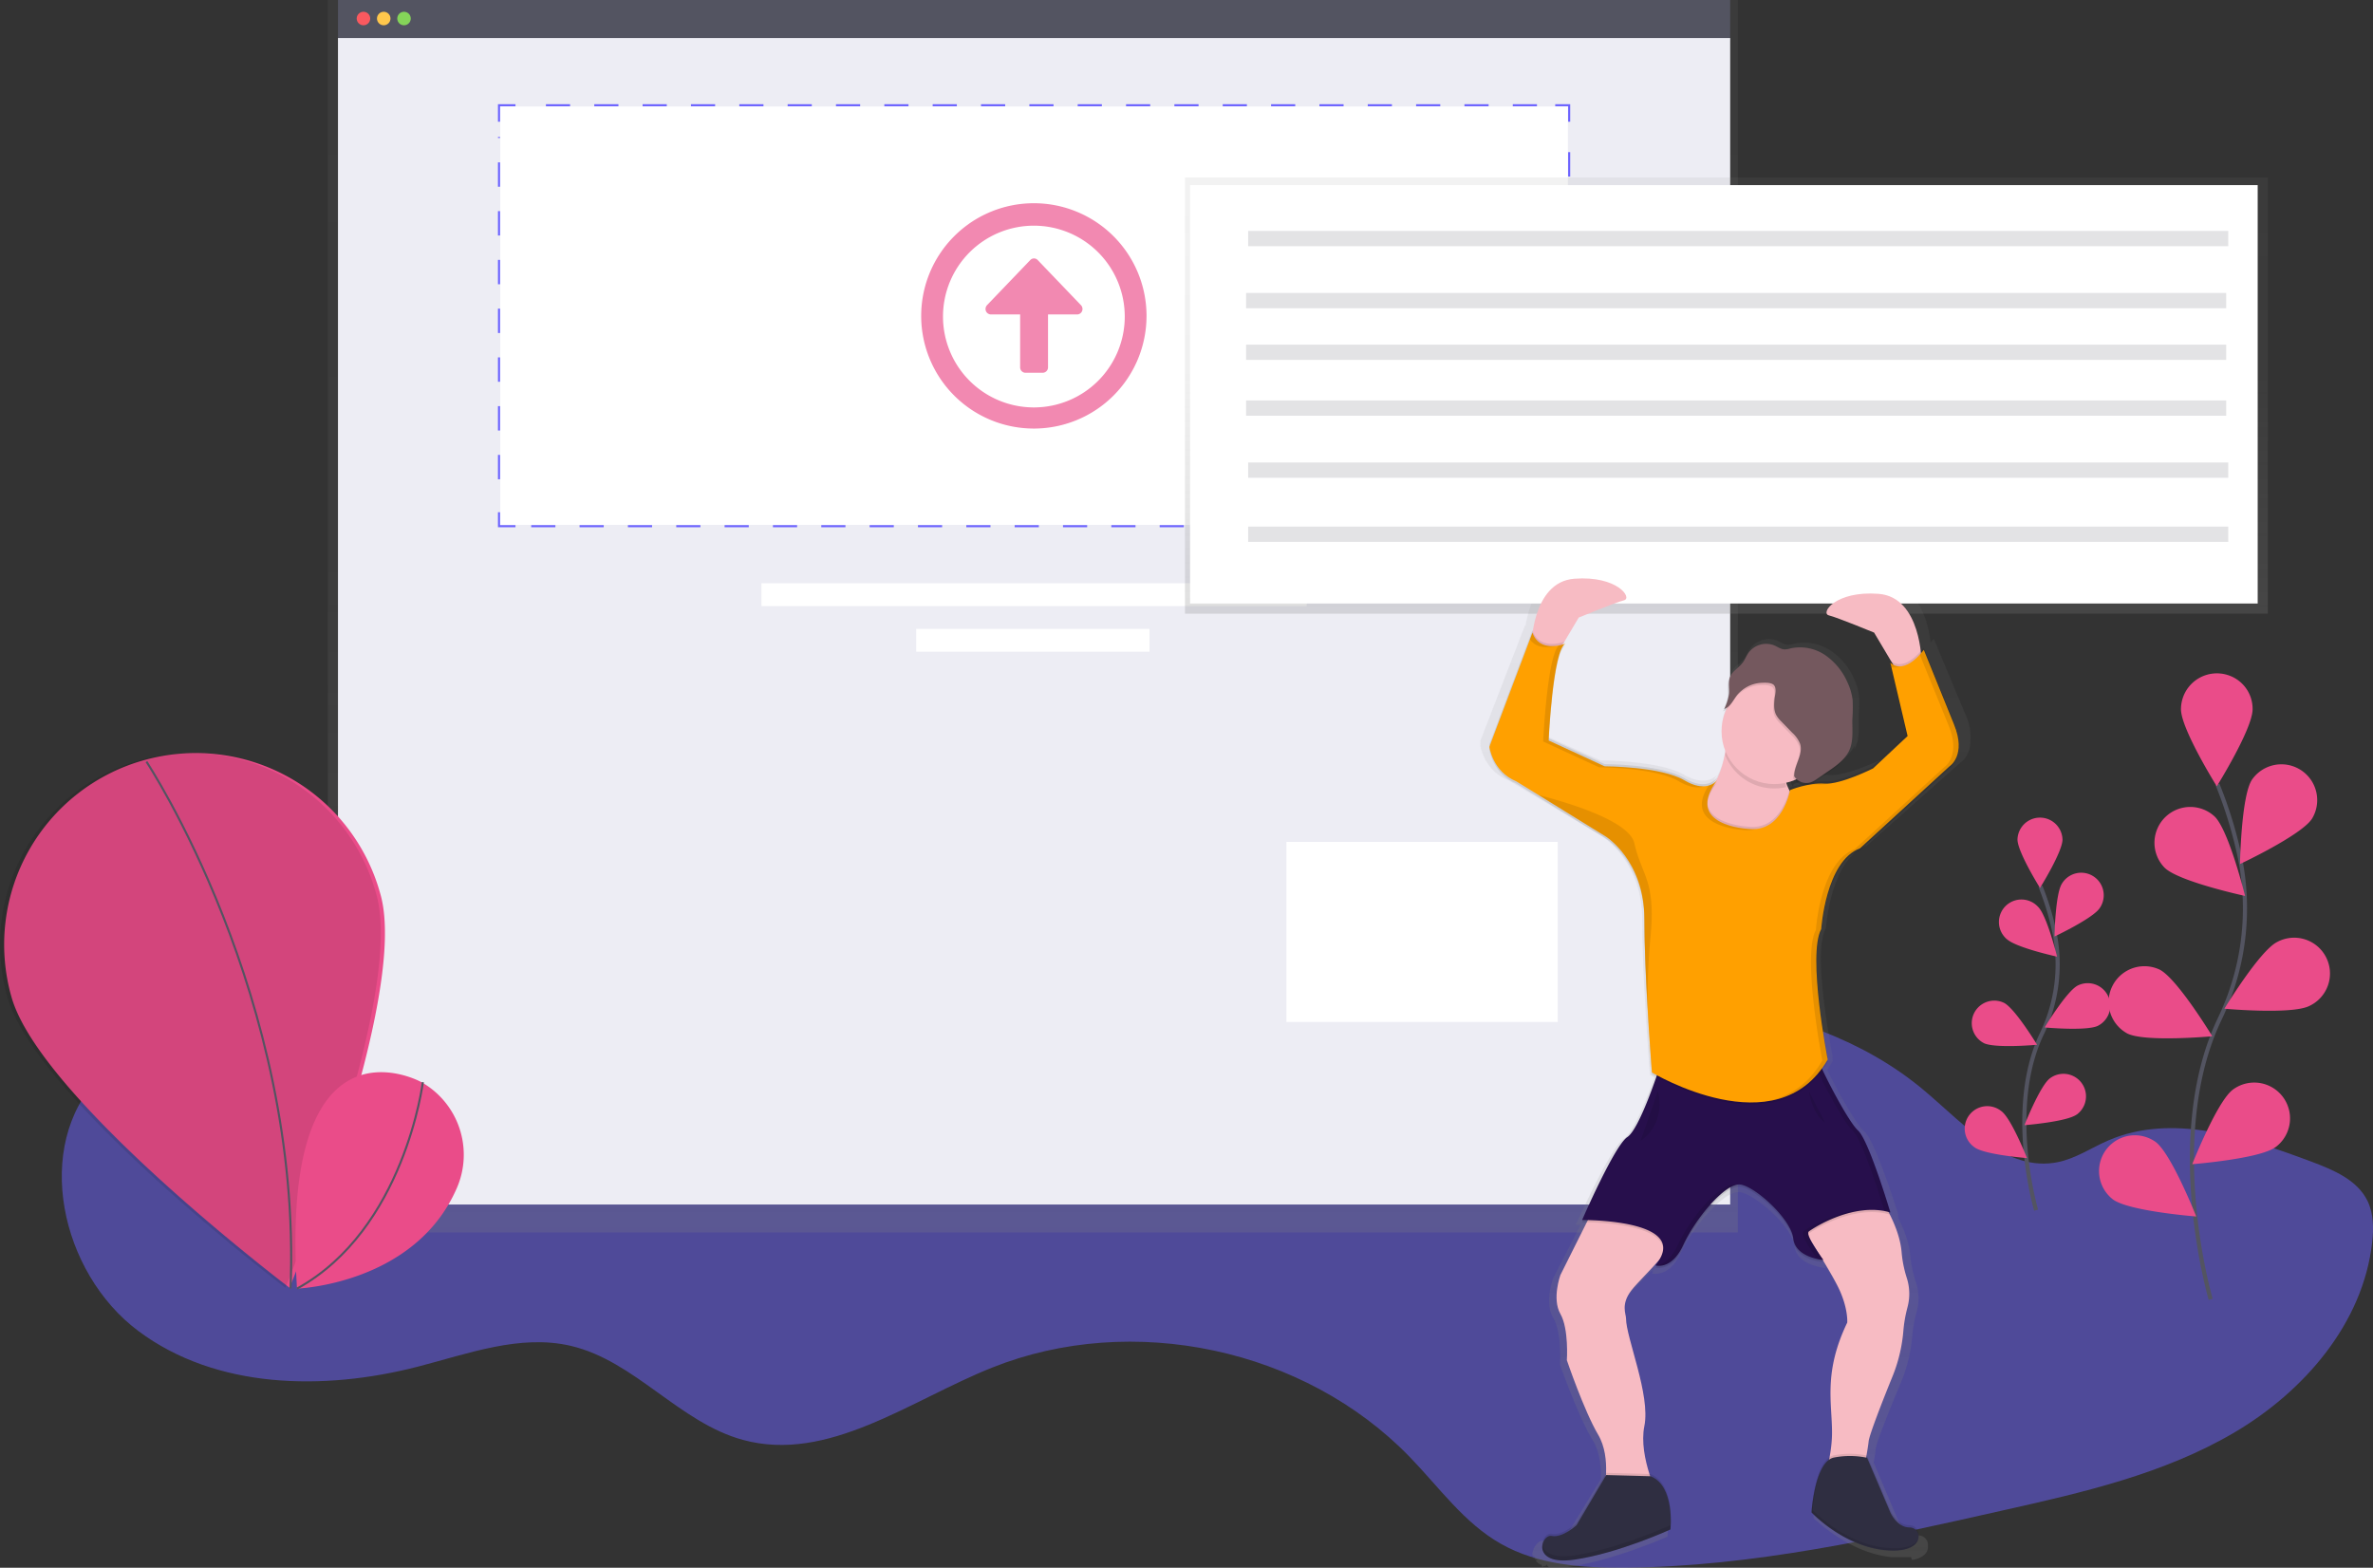 <svg id="Layer_1" data-name="Layer 1" xmlns="http://www.w3.org/2000/svg" xmlns:xlink="http://www.w3.org/1999/xlink" viewBox="0 0 1147.64 758.25"><rect x="0" y="0" width="1147.64" height="758.25" fill="#333333" stroke="none"/><defs><style>.cls-1{fill:#6c63ff;opacity:0.5;}.cls-1,.cls-12,.cls-14{isolation:isolate;}.cls-2{fill:url(#linear-gradient);}.cls-3{fill:#535461;}.cls-4{fill:#ededf4;}.cls-5{fill:#fa595f;}.cls-6{fill:#ffc74c;}.cls-7{fill:#85d459;}.cls-8{fill:#fff;}.cls-10,.cls-11,.cls-15,.cls-26,.cls-9{fill:none;stroke-miterlimit:10;}.cls-10,.cls-11,.cls-9{stroke:#6c63ff;}.cls-10{stroke-dasharray:11.69 11.69;}.cls-11{stroke-dasharray:11.79 11.79;}.cls-12,.cls-13{fill:#ea4c89;}.cls-12{opacity:0.66;}.cls-14,.cls-16{opacity:0.1;}.cls-15,.cls-26{stroke:#535461;}.cls-17{fill:url(#linear-gradient-2);}.cls-18{fill:url(#linear-gradient-3);}.cls-19{fill:url(#linear-gradient-4);}.cls-20{fill:#f7bbc3;}.cls-21{fill:#270f4c;}.cls-22{fill:#2f2e41;}.cls-23{fill:#d39999;}.cls-24{fill:#ffa000;}.cls-25{fill:#74585e;}.cls-26{stroke-width:2px;}.cls-27{fill:#e3e3e5;}</style><linearGradient id="linear-gradient" x1="315.85" y1="1607.95" x2="315.85" y2="2204" gradientTransform="matrix(1, 0, 0, -1, 183.64, 2204)" gradientUnits="userSpaceOnUse"><stop offset="0" stop-color="gray" stop-opacity="0.25"/><stop offset="0.54" stop-color="gray" stop-opacity="0.12"/><stop offset="1" stop-color="gray" stop-opacity="0.1"/></linearGradient><linearGradient id="linear-gradient-2" x1="870.33" y1="1720.64" x2="870.33" y2="1720.94" gradientTransform="matrix(1, 0, 0, -1, 431, 2253.25)" xlink:href="#linear-gradient"/><linearGradient id="linear-gradient-3" x1="651.28" y1="1907.2" x2="651.28" y2="2118.15" xlink:href="#linear-gradient"/><linearGradient id="linear-gradient-4" x1="783.9" y1="1305.31" x2="783.9" y2="1786.27" gradientTransform="matrix(1, 0, 0, -1, 431, 2253.25)" xlink:href="#linear-gradient"/></defs><title>upload_image</title><path class="cls-1" d="M506.37,683.36c-28.12,1.23-58.15,7.08-77.73,27.3-32.65,33.69-19,94.93,18.59,123.05s89.53,29,135,17.32c24.44-6.28,49.61-15.87,74.18-10.11,31,7.26,52.51,37.11,83.21,45.47,41.24,11.27,80.71-19,120.44-34.91,67.83-27.14,151.25-9.32,202.07,43.16,14.19,14.64,26.35,32,44.07,42,17.92,10.19,39.38,11.73,60,11.57,61.9-.49,122.84-14.18,183.22-27.8,38.34-8.58,77.39-17.56,111.29-37.45s62.45-52.91,66.87-92c.78-6.81.75-14-2.25-20.17-5-10.21-16.58-15-27.22-19C1466.51,740,1431,728.16,1400,741.56c-8.13,3.52-15.68,8.7-24.36,10.5-24.79,5.09-45-18-64.34-34.34-59.75-50.63-146.83-46-223.09-64.12-88.8-21-183.09-38.22-275.42-24.84-46.45,6.73-82.17,38.28-126.55,50.47C627.71,695.3,565.93,680.82,506.37,683.36Z" transform="translate(-380.36 -190)"/><polygon class="cls-2" points="158.55 0 158.55 33.01 158.55 596.05 840.45 596.05 840.45 33.01 840.45 0 158.55 0"/><rect class="cls-3" x="163.45" width="673.31" height="19.62"/><rect class="cls-4" x="163.45" y="18.4" width="673.31" height="564.16"/><circle class="cls-5" cx="175.78" cy="8.96" r="3.27"/><circle class="cls-6" cx="185.58" cy="8.96" r="3.27"/><circle class="cls-7" cx="195.39" cy="8.96" r="3.27"/><rect class="cls-8" x="241.94" y="51.51" width="516.33" height="202.36"/><polyline class="cls-9" points="758.89 247.74 758.89 254.49 752.14 254.49"/><line class="cls-10" x1="736.2" y1="254.49" x2="256.66" y2="254.49"/><polyline class="cls-9" points="249.3 254.49 241.33 254.49 241.33 247.74"/><line class="cls-11" x1="241.33" y1="231.8" x2="241.33" y2="66.23"/><polyline class="cls-9" points="241.33 58.87 241.33 50.9 249.3 50.9"/><line class="cls-10" x1="264.02" y1="50.9" x2="743.56" y2="50.9"/><polyline class="cls-9" points="752.14 50.9 758.89 50.9 758.89 58.87"/><line class="cls-11" x1="758.89" y1="73.59" x2="758.89" y2="239.16"/><rect class="cls-8" x="368.27" y="282.08" width="263.68" height="11.04"/><rect class="cls-8" x="443.08" y="304.16" width="112.83" height="11.04"/><path class="cls-12" d="M880.36,397.27a54.49,54.49,0,1,0-54.49-54.49h0a54.48,54.48,0,0,0,54.46,54.49Zm0-98.12a43.95,43.95,0,1,1-43.94,44,43.94,43.94,0,0,1,43.94-44Zm4.35,71.14h-8.45a2.61,2.61,0,0,1-2.54-2.65V342.08h-14a2.69,2.69,0,0,1-2.44-1.41,2.74,2.74,0,0,1,.46-3.11l20.92-21.82a2.45,2.45,0,0,1,3.53,0l20.89,21.79a2.71,2.71,0,0,1,.78,2.2,2.61,2.61,0,0,1-2.54,2.35H887.21v25.56a2.62,2.62,0,0,1-2.49,2.65Z" transform="translate(-380.36 -190)"/><path class="cls-13" d="M564.47,622.94C578,672.28,520.4,812.83,520.4,812.83s-121.1-91.68-134.59-141a92.61,92.61,0,1,1,178.35-50C564.27,622.2,564.37,622.57,564.47,622.94Z" transform="translate(-380.36 -190)"/><path class="cls-14" d="M562.47,622.94C576,672.28,518.4,812.83,518.4,812.83s-121.1-91.68-134.59-141a92.61,92.61,0,1,1,178.35-50C562.27,622.2,562.37,622.57,562.47,622.94Z" transform="translate(-380.36 -190)"/><path class="cls-15" d="M451.18,558.36s75.39,113.81,69.7,254.8" transform="translate(-380.36 -190)"/><path class="cls-13" d="M583.71,713.15S515.35,676,524,813.23c0,0,57-2,77.26-48.55a40.34,40.34,0,0,0-16.56-51Z" transform="translate(-380.36 -190)"/><path class="cls-15" d="M584.86,713.39S576,784.64,524,813.23" transform="translate(-380.36 -190)"/><g class="cls-16"><path class="cls-17" d="M1301.22,532.61a2.1,2.1,0,0,0,.22-.31Z" transform="translate(-380.36 -190)"/></g><polygon class="cls-18" points="573.08 85.85 573.08 296.8 628.88 296.8 658.4 296.8 673.5 296.8 687.25 296.8 707.14 296.8 711.54 296.8 754.15 296.8 769.81 296.8 781.56 296.8 789.23 296.8 789.45 296.8 789.84 296.8 795.48 296.8 807.22 296.8 811.78 296.8 812.27 296.8 812.38 296.8 812.67 296.8 813.27 296.8 822.88 296.8 823.51 296.8 823.66 296.8 842.28 296.8 842.87 296.8 843.61 296.8 865.51 296.8 872.04 296.8 887.7 296.8 922.07 296.8 961.21 296.8 961.21 296.8 968.67 296.8 970.04 296.8 971.33 296.8 971.33 296.8 979.21 296.8 980.35 296.8 995.37 296.8 1015.15 296.8 1024.71 296.8 1044.3 296.8 1096.77 296.8 1096.77 85.85 573.08 85.85"/><path class="cls-19" d="M1333.39,546.6a26.2,26.2,0,0,0-2.47-11l-15.34-36.71s-.56.76-1.51,1.81c-1.12-9.37-5.39-27.24-21.51-28.39-21.92-1.59-29.62,9.58-25.2,10.64s23,8.52,23,8.52l8.64,14.18-.47-.34.33,1.29-.33-.23.33,1.29-.33-.23,8.35,34.43-17,15.57s-16.44,8-24.69,7.4a29.27,29.27,0,0,0-4.68.1l.62-.41,5.43-3.6c4.2-2.78,8.58-5.78,10.68-10.27v1.54c.18-.32.35-.65.51-1,2.19-4.68,1.43-10.08,1.54-15.22a77.28,77.28,0,0,0,.15-9.38,27,27,0,0,0-2.53-8.57,31.53,31.53,0,0,0-11.37-13.46,23.1,23.1,0,0,0-17.34-3.27,11.86,11.86,0,0,1-3,.52c-1.93,0-3.6-1.23-5.37-2a11.23,11.23,0,0,0-12.9,3.67c-1.22,1.61-1.84,3.53-3.08,5.1-1.84,2.34-4.81,3.81-6.05,6.49l-.12.29a7.07,7.07,0,0,0-.43.76c-1.22,2.64-.41,5.71-.67,8.56a23.2,23.2,0,0,1-2.45,7.34,5.67,5.67,0,0,0,1.46-.72,25.19,25.19,0,0,0-.36,20.12,44.67,44.67,0,0,1-4.79,14.88l-.16.15h-.07l-.44.34h0l-.49.33c.56-.87,1.21-1.78,1.94-2.73-1.08,1.3-6.12,6.25-16.62.23-12-6.85-40.19-6.85-40.19-6.85l-28.15-12.62c.52-8.88,2.9-43.57,8.57-45.42a16.48,16.48,0,0,1-1.68.55h0l.14-.22.13-.19.14-.19.14-.17.14-.14.15-.15.13-.11.16-.12.13-.09.17-.08.23-.1s-.59.23-1.55.5l.5-.83a2.46,2.46,0,0,1,1-.74l-.74.27,7.27-11.87s18.46-7.34,22.82-8.44-3.26-12.14-25-10.55c-14.68,1.08-19.45,16.15-21,25.8-.06-.16-.13-.31-.19-.48l-21.64,56a2.67,2.67,0,0,0,.14.71l-.14.34a2.67,2.67,0,0,0,.14.71l-.14.34s1.63,12.14,13.59,16.89L1155,594.39s19.58,11.6,19.58,40.63,3.8,74.91,3.8,74.91l2.12,1.22c-3.4,9.48-10,26.42-14.62,29.37-6.53,4.22-22.83,40.62-22.83,40.62h-.2l-.48,1.23h2.45l-13.33,25.89s-4.35,11.63,0,19S1134.8,850,1134.8,850s8.7,24.84,15.78,36.48c3.59,5.91,4.24,13.17,4,18.9l-14.89,24.46s-7.08,6.34-12.52,5.28c-2.55-.49-5.1,2.72-5.71,6v1.39h0a2.83,2.83,0,0,1,1.23.33V943l-1.23.26v.12l1.23.26v.11l0,.3h0l1.18.35v.08l-.81.26.08.11.17.22.1.11.21.24.09.08.33.31h0l.32.26.12.08.27.19.14.09.3.18.16.08.38.07h.1l.51,1.23h.15l.42-.73.2.06.41.12.22.06.45-.74h.21l.7,1h0l.69.24h7.87l1.14-.15c22.12-3.15,48-14.67,48-14.67h0a44.38,44.38,0,0,0,.18-4.62c.08-6.28-1-18.77-10.17-22.26h-.47c-2.26-7-4.1-15.8-2.49-23.31,3.23-15.19-9.18-42.95-9.18-52.4,0-2.09-2.7-6.8,2.7-13.62,2.51-3.17,8.3-8.62,13.71-14.58a27.29,27.29,0,0,1-1.85,2.43,5.4,5.4,0,0,0,.72.14c-.23.29-.47.6-.72.9,0,0,7.18,2.32,13-7.93.35-.62.71-1.31,1-2,5.93-12.58,21-30.39,28.59-29.34,7,1,22.66,14.41,25.9,23.89a11.57,11.57,0,0,1,.54,2.31c1.08,9.43,15.1,10.48,15.1,10.48l-.85-1.14.54.06a155.92,155.92,0,0,1,8.42,14.7c4.32,9.43,3.78,15.72,3.78,15.72-11.87,24.1-7.56,38.77-7.56,53.47a65.84,65.84,0,0,1-1.21,11.88c-7.7,4.75-9.06,25.85-9.06,25.85l.07.08v.54c.52,0,16.53,16.59,37.78,18.69h9.35l.35,1.23h.84l.35-.08.25-.06.33-.08.22-.07.32-.09.21-.08.31-.11.2-.07.29-.13.18-.07.29-.12.16-.08.29-.13.14-.08.28-.15.12-.07.26-.16.11-.08.25-.17.1-.07.23-.19.09-.06.22-.2.07-.06.23-.21h0l.2-.22h0l.2-.23h0l.19-.25h0l.16-.26h0l.15-.27h0l.13-.29h0a4.63,4.63,0,0,0,.4-2.46,4.55,4.55,0,0,0-4-5.05l-.55,0c-6.58,0-9.88-7.4-9.88-7.4l-11.6-27.43-.28-.07c.49-2.7.92-5.33,1.11-7.11.33-3.29,7-19.65,12-31.62a74.88,74.88,0,0,0,5.59-22.47,63.79,63.79,0,0,1,2.13-11.88,25,25,0,0,0-.41-14.81,56.36,56.36,0,0,1-2.64-12.66c-.58-6.58-3.28-13.23-5.95-18.39h.24l-.36-1.16.36.09s-11-35.65-16.44-40.44c-4-3.47-13.12-19.74-18.06-29.93a47.29,47.29,0,0,0,2.72-4.12l-.16-.8.16-.26-.16-.8.16-.26s-5.57-27.6-5.78-47.42c.06-6.37.77-11.74,2.47-14.81,0,0,2.2-33.52,19.75-39.9l45.51-40.37s4.87-3,4.63-10.85C1333.4,547.31,1333.4,547,1333.39,546.6ZM1208.87,568h0l.49-.74Zm38.91,1.23s-.08.5-.3,1.34a17.56,17.56,0,0,1-1.62-3.85,28,28,0,0,0,4.2-1.3,7.32,7.32,0,0,0,3.14,2.08,52.55,52.55,0,0,0-5.42,1.74Zm11,222.73c1.23,1.83,2.45,3.78,3.68,5.77-1.16-1.68-2.59-3.82-3.68-5.75Z" transform="translate(-380.36 -190)"/><rect class="cls-8" x="575.54" y="89.53" width="516.33" height="202.36"/><path class="cls-20" d="M1150.64,775.41,1135,806.68s-4.17,11.47,0,18.77,3.13,22.41,3.13,22.41,8.34,24.53,15.12,36,2.62,28.2,2.62,28.2l27.1,3.13s-10.42-20.33-7.36-35.45-8.87-42.73-8.87-52.14c0-2.09-2.61-6.78,2.62-13.55s25-24,24.53-33.89Z" transform="translate(-380.36 -190)"/><path class="cls-20" d="M1288.84,768.11s10,13.86,11.17,27.35a56.4,56.4,0,0,0,2.45,12.4,25.2,25.2,0,0,1,.39,14.47,64.76,64.76,0,0,0-2,11.64A74.92,74.92,0,0,1,1295.5,856c-4.78,11.74-11,27.76-11.41,31-.53,5.22-3.13,17.73-3.13,17.73l-20.85,7.82s6.26-15.12,6.26-29.72-4.17-29.18,7.36-53.17c0,0,.52-6.26-3.68-15.64s-20.34-33.89-20.34-33.89Z" transform="translate(-380.36 -190)"/><path class="cls-14" d="M1255.08,786.7c-1.71,1.87,7.13,13.74,7.13,13.74s-13.55-1-14.59-10.43a11.9,11.9,0,0,0-.53-2.29c-3.14-9.43-18.3-22.81-25-23.77-7.36-1-21.89,16.68-27.63,29.19-.33.72-.67,1.39-1,2-5.6,10.21-12.55,7.9-12.55,7.9,3.68-4.54,4.44-8.13,3.29-11-4.56-11.24-38.73-10.91-38.73-10.91s15.64-36,21.89-40.14,16.17-35.46,16.17-35.46,74.55-8.34,75.07-4.7,15.12,32.33,20.33,37,15.64,39.65,15.64,39.65c-17.72-5.22-37.27,7.55-39.36,9.12Z" transform="translate(-380.36 -190)"/><path class="cls-21" d="M1255.08,785.66c-1.71,1.86,7.13,13.74,7.13,13.74s-13.55-1-14.59-10.43a11.9,11.9,0,0,0-.53-2.29c-3.14-9.43-18.3-22.81-25-23.77-7.36-1-21.89,16.68-27.63,29.19-.33.72-.67,1.38-1,2-5.6,10.2-12.52,7.89-12.52,7.89,3.68-4.54,4.44-8.14,3.29-11-4.57-11.25-38.73-10.92-38.73-10.92s15.63-36,21.89-40.14,16.16-35.45,16.16-35.45,74.56-8.34,75.07-4.7,15.12,32.33,20.34,37,15.63,39.63,15.63,39.63c-17.72-5.21-37.27,7.55-39.35,9.12Z" transform="translate(-380.36 -190)"/><path class="cls-14" d="M1157.17,902.36l-14.34,24.24s-6.78,6.26-12,5.21-10.42,14.6,11,11.47,46.39-14.59,46.39-14.59,2.34-21.12-9.64-25.76Z" transform="translate(-380.36 -190)"/><path class="cls-14" d="M1283.33,894l11.21,26.33s3.13,7.36,9.38,7.36,8.34,13-12,11-35.46-18.25-35.46-18.25,1.57-25,11-26.59A40,40,0,0,1,1283.33,894Z" transform="translate(-380.36 -190)"/><path class="cls-22" d="M1157.17,903.4l-14.34,24.24s-6.78,6.26-12,5.22-10.42,14.59,11,11.46,46.39-14.59,46.39-14.59,2.34-21.12-9.64-25.76Z" transform="translate(-380.36 -190)"/><path class="cls-22" d="M1283.33,895.06l11.21,26.33s3.13,7.36,9.38,7.36,8.34,13-12,11-35.46-18.25-35.46-18.25,1.57-25,11-26.59A40,40,0,0,1,1283.33,895.06Z" transform="translate(-380.36 -190)"/><g class="cls-16"><path d="M1256,699.81c.52,3.68,15.12,32.33,20.33,37,4.78,4.31,14,34.12,15.44,38.95.94.19,1.88.4,2.81.67,0,0-10.43-34.93-15.64-39.63s-19.81-33.37-20.33-37c-.1-.73-3.15-1-8-.91C1253.88,699,1255.87,699.23,1256,699.81Z" transform="translate(-380.36 -190)"/><path d="M1219.46,762.9c-7.36-1-21.9,16.68-27.64,29.19-.33.72-.66,1.38-1,2-3.24,5.88-6.91,7.6-9.44,8,1.68.3,7.35.56,12-8,.34-.63.68-1.29,1-2,5.26-11.48,18-27.33,25.67-29.07Z" transform="translate(-380.36 -190)"/><path d="M1255.08,785.66l.09-.09c1.68-1.22,14.72-9.81,29-10.34-15.27-.52-29.83,9-31.62,10.34l-.09.09c-1.51,1.64,5.14,11,6.77,13.25a22.79,22.79,0,0,0,3,.47S1253.37,787.51,1255.08,785.66Z" transform="translate(-380.36 -190)"/></g><path class="cls-20" d="M1120.92,503.27s0-31.8,20.85-33.37,28.21,9.38,24,10.43-21.89,8.34-21.89,8.34L1132.39,508Z" transform="translate(-380.36 -190)"/><path class="cls-20" d="M1309.69,510.57s0-31.8-20.85-33.37-28.21,9.38-24,10.42,21.89,8.34,21.89,8.34l11.47,19.3Z" transform="translate(-380.36 -190)"/><path class="cls-20" d="M1215.25,543.41s1.57,20.85-11.47,32.85,30.28,27,30.28,27l19.3-22.93s-15.64-9.38-7.36-25.55Z" transform="translate(-380.36 -190)"/><path class="cls-14" d="M1211.12,567.92s-4.7,7.36-16.17.53-38.57-6.84-38.57-6.84l-27.1-12.51s2.08-44.83,8.34-46.92c0,0-12.51,5.21-16.17-5.21l-20.85,55.26s1.57,12,13,16.68l43.27,26.59s18.76,11.47,18.76,40.14,3.68,74,3.68,74,60.43,36.54,85-6.21c0,0-9.91-50.56-3.13-63.08,0,0,2.08-32.85,18.76-39.1l43.24-39.67s8.34-5.21,2.08-20.33l-14.59-36s-8.87,12.51-16.17,6.25l8.34,35.46-16.68,15.64s-15.63,7.82-23.46,7.36-16.68,3.12-16.68,3.12-3.68,20.85-20.33,18.77C1225.71,591.9,1193.91,590.33,1211.12,567.92Z" transform="translate(-380.36 -190)"/><path class="cls-14" d="M1211.12,565.83s-4.7,7.36-16.17.53-38.57-6.79-38.57-6.79l-27.1-12.51s2.08-44.84,8.34-46.93c0,0-12.51,5.22-16.17-5.21l-20.85,55.26s1.57,12,13,16.68l43.26,26.64s18.76,11.47,18.76,40.14,3.68,74,3.68,74,60.44,36.45,85-6.24c0,0-9.91-50.57-3.13-63.09,0,0,2.08-32.84,18.76-39.1l43.24-39.67s8.34-5.22,2.08-20.34l-14.59-36s-8.87,12.51-16.17,6.26l8.34,35.45-16.68,15.64s-15.63,7.82-23.46,7.36-16.68,3.12-16.68,3.12-3.68,20.85-20.33,18.77C1225.71,589.82,1193.91,588.24,1211.12,565.83Z" transform="translate(-380.36 -190)"/><path class="cls-23" d="M1211.09,566.91l-.21.28Z" transform="translate(-380.36 -190)"/><path class="cls-24" d="M1323.18,560.62l-43.27,39.63c-16.68,6.25-18.77,39.1-18.77,39.1-6.78,12.51,3.13,63.08,3.13,63.08-24.53,42.76-85,6.26-85,6.26s-.12-1.5-.32-4.13c-.17-2.31-.4-5.5-.66-9.29-.34-4.9-.74-10.83-1.1-17.25-.83-14-1.57-30.41-1.57-43.36,0-28.67-18.77-40.14-18.77-40.14l-32.38-20-10.81-6.64c-11.47-4.7-13-16.68-13-16.68L1121.49,496c3.41,9.74,14.56,5.83,16,5.28-6.13,2.77-8.18,46.86-8.18,46.86l27.11,12.51s27.1,0,38.58,6.78c9.81,5.77,14.61,1.35,15.83-.11-16.48,22.08,14.93,23.56,14.93,23.56,16.68,2.09,20.33-18.76,20.33-18.76s8.87-3.68,16.68-3.13,23.47-7.36,23.47-7.36L1302.92,546l-8.34-35.45c7.35,6.25,16.16-6.26,16.16-6.26l14.59,36C1331.55,555.4,1323.18,560.62,1323.18,560.62Z" transform="translate(-380.36 -190)"/><path class="cls-14" d="M1215.25,545.5a50.32,50.32,0,0,1-.5,9.81,25.54,25.54,0,0,0,29.43,15.37A18.43,18.43,0,0,1,1246,557Z" transform="translate(-380.36 -190)"/><circle class="cls-20" cx="858.13" cy="353.67" r="25.55"/><path class="cls-14" d="M1238.07,529.14c-.22,2.59-.4,5.35.79,7.65a13.84,13.84,0,0,0,2.45,3.14l5.35,5.51a14.11,14.11,0,0,1,3.81,5.43c1.55,5.15-3,10.27-2.87,15.65a7,7,0,0,0,7.9,2.92,13.49,13.49,0,0,0,3.3-1.83l5.16-3.53c4-2.72,8.16-5.67,10.16-10.06,2.1-4.62,1.38-10,1.48-15a77.68,77.68,0,0,0,.14-9.28,27.19,27.19,0,0,0-2.46-8.51,30.8,30.8,0,0,0-10.91-13.28,21.65,21.65,0,0,0-16.63-3.23,10.85,10.85,0,0,1-2.82.5c-1.85,0-3.45-1.22-5.15-1.95a10.62,10.62,0,0,0-12.38,3.57c-1.13,1.6-1.78,3.5-3,5-1.76,2.31-4.61,3.77-5.8,6.41s-.4,5.65-.65,8.49a23.41,23.41,0,0,1-2.32,7.3c2.89-1,4.3-4.17,6.13-6.6a16.3,16.3,0,0,1,12-6.06c1.59-.07,4.55-.19,5.81,1C1239.26,523.93,1238.25,527.27,1238.07,529.14Z" transform="translate(-380.36 -190)"/><path class="cls-25" d="M1238.55,528.1c-.22,2.58-.4,5.34.79,7.65a13.84,13.84,0,0,0,2.45,3.14l5.35,5.51a14.11,14.11,0,0,1,3.81,5.43c1.55,5.15-3,10.26-2.87,15.65a7,7,0,0,0,7.9,2.92,13.41,13.41,0,0,0,3.42-1.88l5.16-3.53c4-2.72,8.16-5.67,10.16-10.06,2.1-4.62,1.39-10,1.48-15a77.68,77.68,0,0,0,.14-9.28,27.44,27.44,0,0,0-2.45-8.51A31,31,0,0,0,1263,506.8a21.68,21.68,0,0,0-16.63-3.22,10.77,10.77,0,0,1-2.82.5c-1.85,0-3.45-1.22-5.15-1.95A10.6,10.6,0,0,0,1226,505.7c-1.13,1.6-1.78,3.5-3,5-1.76,2.31-4.61,3.77-5.8,6.4s-.4,5.66-.65,8.5a23.41,23.41,0,0,1-2.32,7.3c2.89-1,4.3-4.17,6.13-6.6a16.3,16.3,0,0,1,12-6.06c1.59-.07,4.55-.19,5.81,1C1239.78,522.88,1238.76,526.19,1238.55,528.1Z" transform="translate(-380.36 -190)"/><g class="cls-16"><path d="M1210.91,567.16c.15-.19.22-.3.22-.3Z" transform="translate(-380.36 -190)"/><path d="M1299.17,512.31a6.69,6.69,0,0,1-4.64-1.74l.5,2.11A7.31,7.31,0,0,0,1299.17,512.31Z" transform="translate(-380.36 -190)"/><path d="M1206.76,569.87c-13.06,20,16.35,21.51,16.35,21.51a16.14,16.14,0,0,0,6.7-.48,17.49,17.49,0,0,1-4.09,0s-31.52-1.56-14.81-23.69A8.55,8.55,0,0,1,1206.76,569.87Z" transform="translate(-380.36 -190)"/><path d="M1260.13,569.48a22,22,0,0,0,6.26-.75,16.79,16.79,0,0,1-3.68.23,34.13,34.13,0,0,0-9.65,1A30.44,30.44,0,0,1,1260.13,569.48Z" transform="translate(-380.36 -190)"/><path d="M1325.29,540.29l-14.6-36a29.44,29.44,0,0,1-1.89,2.29l13.89,34.15c6.25,15.13-2.09,20.34-2.09,20.34l-43.27,39.63c-16.68,6.25-18.76,39.09-18.76,39.09-6.78,12.51,3.12,63.09,3.12,63.09-6.57,11.47-15.73,17.17-25.63,19.53,10.88-1.86,21.08-7.58,28.21-20.06,0,0-9.91-50.56-3.13-63.08,0,0,2.09-32.85,18.77-39.1l43.27-39.58S1331.55,555.4,1325.29,540.29Z" transform="translate(-380.36 -190)"/><path d="M1137.62,501.19a19.09,19.09,0,0,1-3.3.94c-5.72,5-7.64,46.5-7.64,46.5l27.1,12.51s27.1,0,38.58,6.78c5.62,3.32,9.61,3.26,12.27,2.34-2.45.15-5.61-.5-9.6-2.86-11.47-6.78-38.59-6.78-38.59-6.78l-27.18-12.5S1131.35,503.27,1137.62,501.19Z" transform="translate(-380.36 -190)"/><path d="M1133.08,502.34c-4,.52-9.41-.06-11.62-6.36l-1.22,3.25C1123.65,504.07,1129.89,503.19,1133.08,502.34Z" transform="translate(-380.36 -190)"/></g><path class="cls-14" d="M1177.23,678c-.82-14-1.57-30.4-1.57-43.35,0-28.68-18.76-40.14-18.76-40.14l-32.41-20c18.89,4.91,44,13.36,46.28,23.31,3.68,16.16,10.42,17.72,7.82,45.37A313,313,0,0,0,1177.23,678Z" transform="translate(-380.36 -190)"/><path class="cls-14" d="M1182.14,717.8s4.69,14.6-8.34,24" transform="translate(-380.36 -190)"/><path class="cls-14" d="M1255.17,717.8s1.57,11,7.82,15.12" transform="translate(-380.36 -190)"/><path class="cls-14" d="M1188.18,927.63s-25,11.47-46.39,14.6c-10.85,1.58-14.84-1.66-15.47-5.09-.71,4,2.45,9.08,15.47,7.17,21.37-3.13,46.39-14.59,46.39-14.59a43.36,43.36,0,0,0,.17-5.22C1188.27,926.42,1188.18,927.63,1188.18,927.63Z" transform="translate(-380.36 -190)"/><path class="cls-14" d="M1292.44,938.58c-20.33-2.08-35.45-18.25-35.45-18.25s.77-12.33,4.47-20.22c-4.16,7.79-5,21.27-5,21.27s15.12,16.16,35.45,18.25c10.39,1.06,14.93-1.82,16-4.91C1306.25,937.38,1301.64,939.53,1292.44,938.58Z" transform="translate(-380.36 -190)"/><rect class="cls-8" x="622.14" y="407.18" width="131.23" height="87.08"/><path class="cls-26" d="M1449.5,818.41s-23-78,4.3-135.46a123.25,123.25,0,0,0,10-77.27,207,207,0,0,0-11-36.29" transform="translate(-380.36 -190)"/><path class="cls-13" d="M1469.77,533c0,9.56-17.32,37.29-17.32,37.29s-17.32-27.73-17.32-37.29A17.37,17.37,0,0,1,1458,516.56,17.11,17.11,0,0,1,1469.77,533Z" transform="translate(-380.36 -190)"/><path class="cls-13" d="M1498.48,586c-5.2,8-34.8,21.89-34.8,21.89s.54-32.68,5.74-40.72A17.32,17.32,0,0,1,1498.48,586Z" transform="translate(-380.36 -190)"/><path class="cls-13" d="M1497.23,676.52c-8.58,4.3-41.1,1.34-41.1,1.34s17-28,25.51-32.26a17.32,17.32,0,1,1,16.29,30.57l-.7.35Z" transform="translate(-380.36 -190)"/><path class="cls-13" d="M1480.86,744.81c-7.69,5.69-40.28,8.25-40.28,8.25s12-30.41,19.69-36.09a17.32,17.32,0,0,1,21.13,27.44Z" transform="translate(-380.36 -190)"/><path class="cls-13" d="M1427.31,609.75c6.86,6.66,38.82,13.57,38.82,13.57s-7.83-31.74-14.72-38.42a17.32,17.32,0,0,0-24.13,24.84Z" transform="translate(-380.36 -190)"/><path class="cls-13" d="M1409.19,689.85c8.58,4.31,41.09,1.34,41.09,1.34s-17-28-25.51-32.26a17.32,17.32,0,0,0-15.58,30.92Z" transform="translate(-380.36 -190)"/><path class="cls-13" d="M1402.24,770.11c7.69,5.69,40.28,8.25,40.28,8.25s-12-30.41-19.68-36.09a17.32,17.32,0,0,0-20.6,27.84Z" transform="translate(-380.36 -190)"/><path class="cls-26" d="M1365.07,775.28s-14.45-49,2.71-85.16a77.52,77.52,0,0,0,6.27-48.6,130.68,130.68,0,0,0-6.88-22.82" transform="translate(-380.36 -190)"/><path class="cls-13" d="M1377.84,596c0,6-10.89,23.45-10.89,23.45S1356.06,602,1356.06,596a10.89,10.89,0,0,1,21.77,0Z" transform="translate(-380.36 -190)"/><path class="cls-13" d="M1395.84,629.18c-3.26,5-21.88,13.76-21.88,13.76s.35-20.56,3.61-25.6a10.89,10.89,0,0,1,18.63,11.29A6.49,6.49,0,0,1,1395.84,629.18Z" transform="translate(-380.36 -190)"/><path class="cls-13" d="M1395.05,686.09c-5.38,2.71-25.85.83-25.85.83s10.67-17.58,16-20.27a10.89,10.89,0,0,1,9.82,19.44Z" transform="translate(-380.36 -190)"/><path class="cls-13" d="M1384.76,729c-4.84,3.58-25.33,5.19-25.33,5.19s7.54-19.12,12.37-22.69a10.89,10.89,0,0,1,13,17.5Z" transform="translate(-380.36 -190)"/><path class="cls-13" d="M1350.8,644.1c4.32,4.2,24.41,8.59,24.41,8.59s-4.91-20-9.24-24.15a10.89,10.89,0,1,0-15.68,15.11c.16.17.34.34.51.5Z" transform="translate(-380.36 -190)"/><path class="cls-13" d="M1339.7,694.46c5.37,2.71,25.84.84,25.84.84s-10.67-17.58-16-20.28a10.89,10.89,0,0,0-9.81,19.44Z" transform="translate(-380.36 -190)"/><path class="cls-13" d="M1335.34,744.92c4.83,3.58,25.33,5.19,25.33,5.19s-7.54-19.12-12.38-22.69a10.89,10.89,0,1,0-13.46,17.12Z" transform="translate(-380.36 -190)"/><rect class="cls-27" x="603.64" y="111.69" width="474" height="7.38"/><rect class="cls-27" x="602.64" y="141.69" width="474" height="7.38"/><rect class="cls-27" x="602.64" y="166.69" width="474" height="7.38"/><rect class="cls-27" x="602.64" y="193.69" width="474" height="7.38"/><rect class="cls-27" x="603.64" y="223.69" width="474" height="7.38"/><rect class="cls-27" x="603.64" y="254.69" width="474" height="7.38"/></svg>